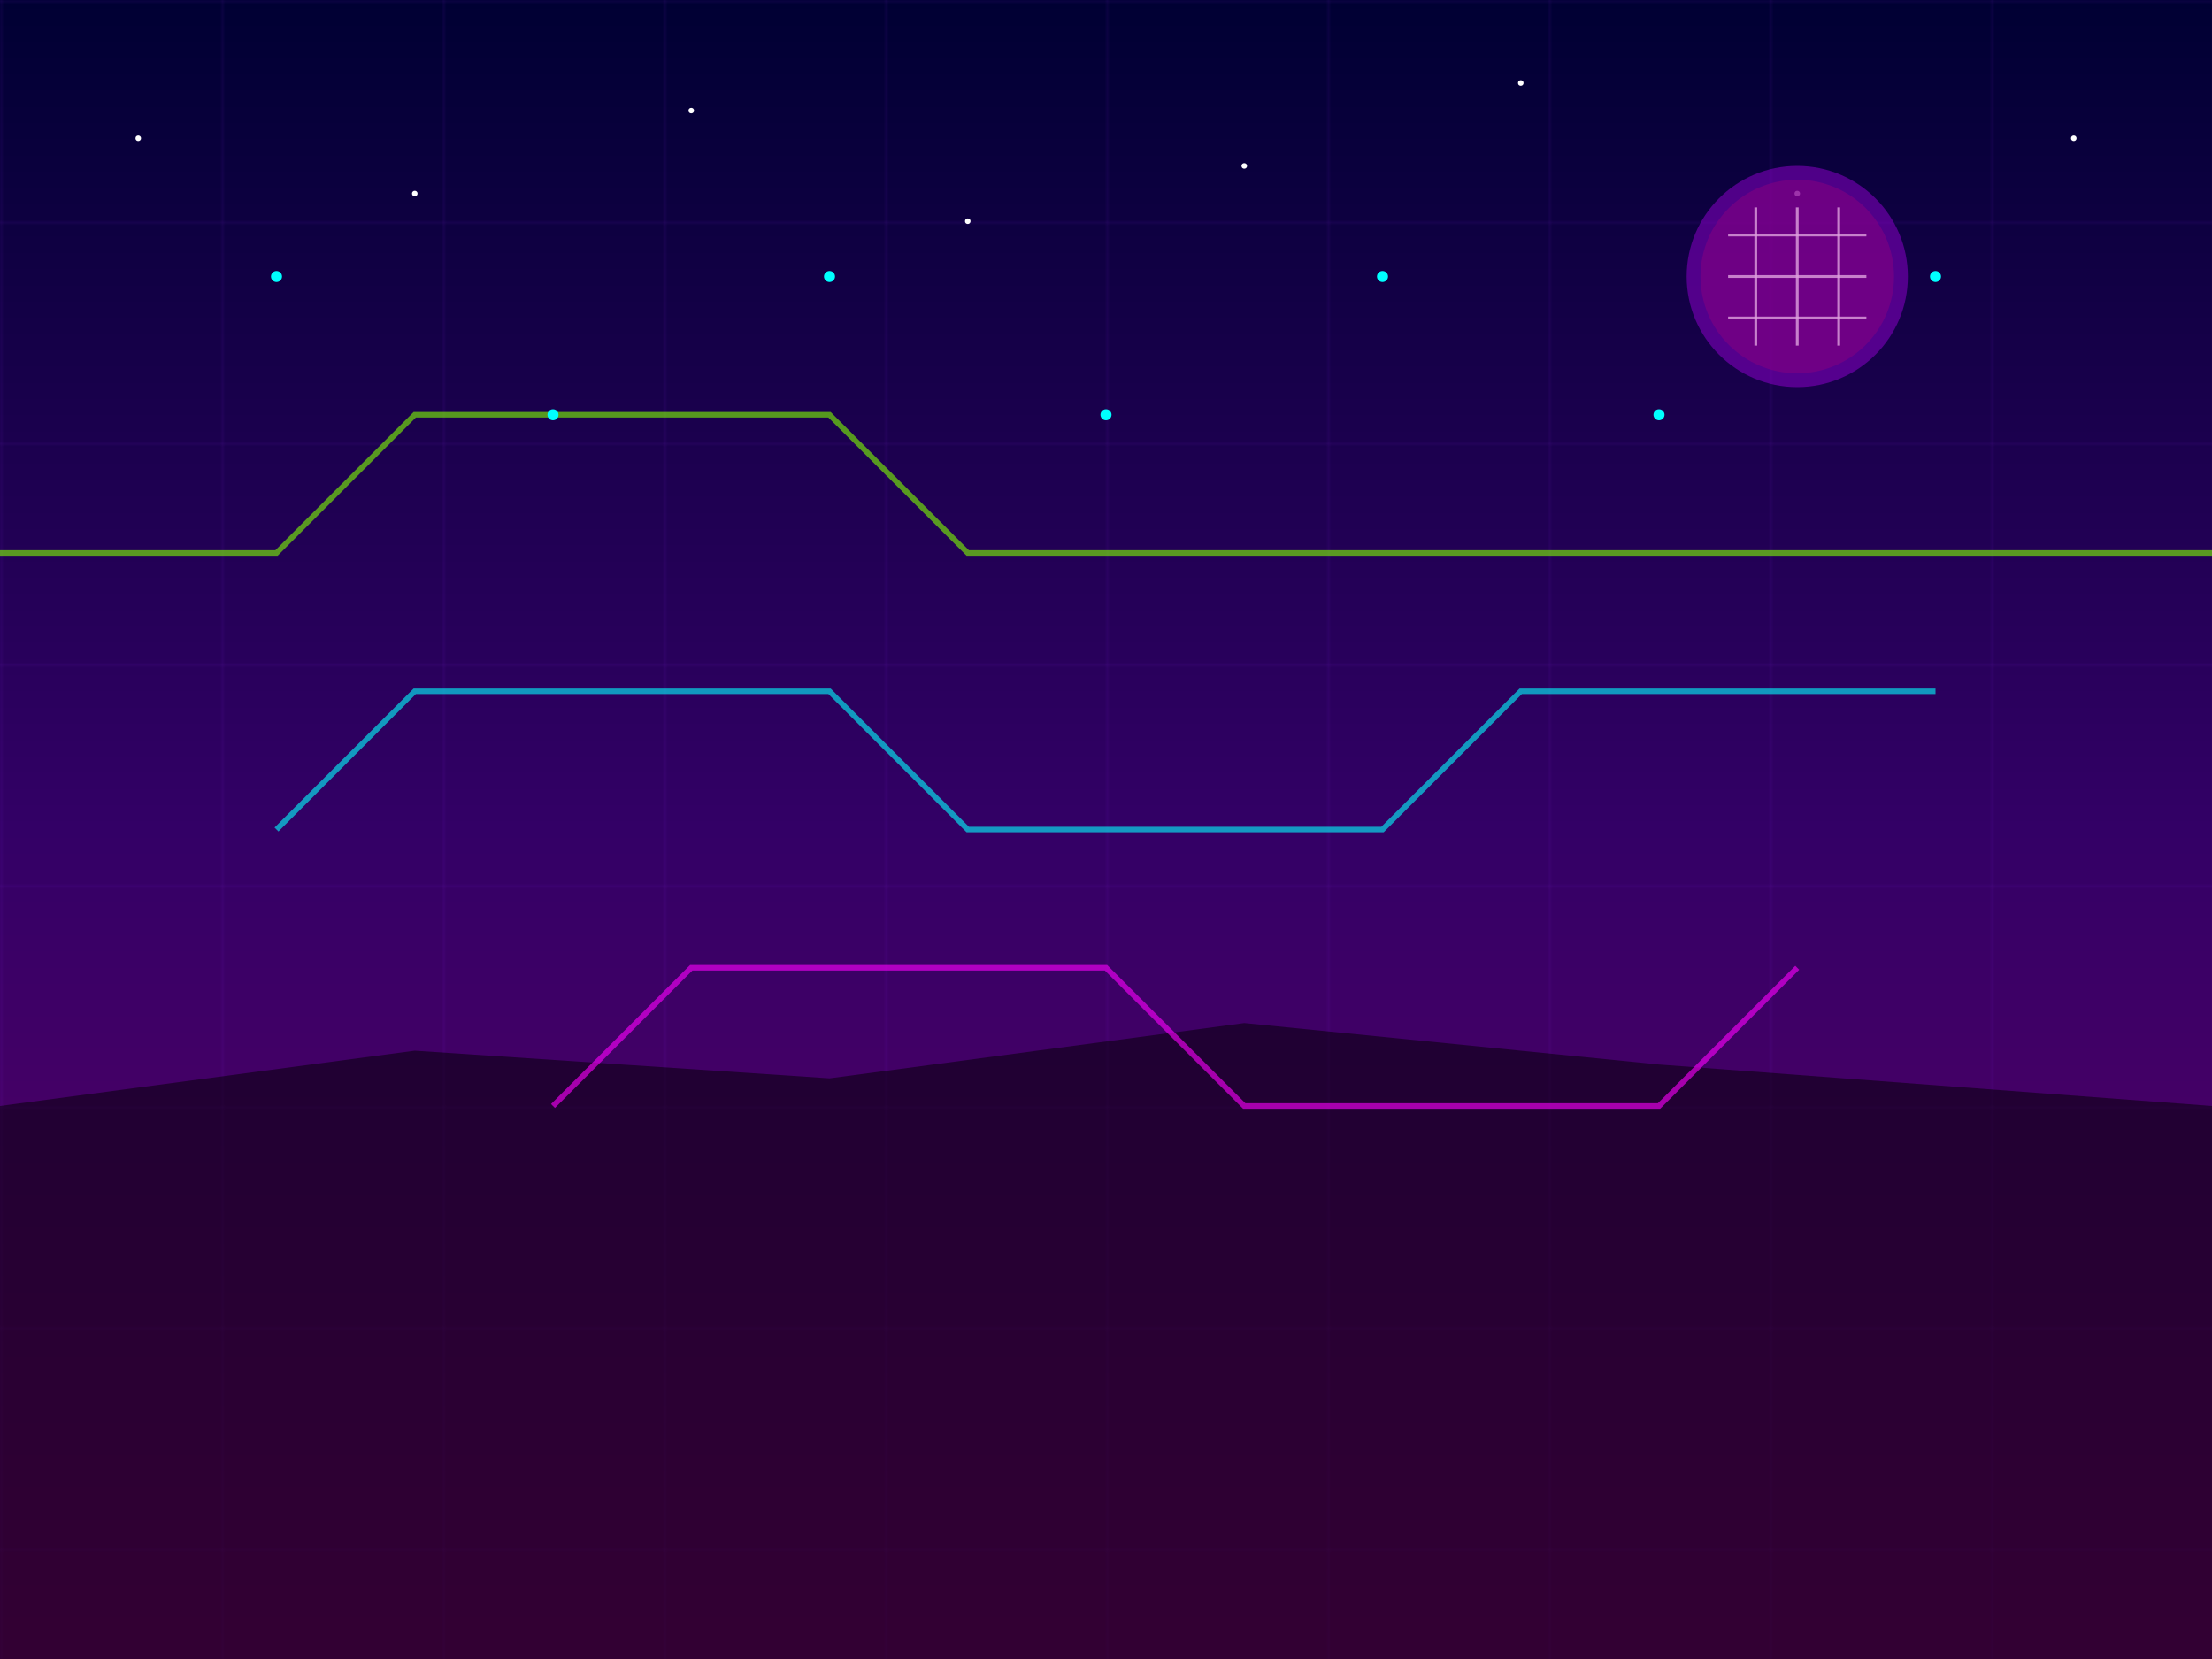 <?xml version="1.0" encoding="UTF-8" standalone="no"?>
<svg width="800" height="600" xmlns="http://www.w3.org/2000/svg">
  <!-- Ether range background with digital/cyberpunk elements -->
  
  <!-- Background gradient -->
  <defs>
    <linearGradient id="nightSky" x1="0%" y1="0%" x2="0%" y2="100%">
      <stop offset="0%" style="stop-color:#000033;stop-opacity:1" />
      <stop offset="50%" style="stop-color:#330066;stop-opacity:1" />
      <stop offset="100%" style="stop-color:#660066;stop-opacity:1" />
    </linearGradient>
    
    <!-- Grid pattern -->
    <pattern id="grid" width="80" height="80" patternUnits="userSpaceOnUse">
      <path d="M 80 0 L 0 0 0 80" fill="none" stroke="#8a2be2" stroke-width="0.5" opacity="0.3" />
    </pattern>
  </defs>
  
  <!-- Main background -->
  <rect width="800" height="600" fill="url(#nightSky)" />
  
  <!-- Grid overlay -->
  <rect width="800" height="600" fill="url(#grid)" />
  
  <!-- Digital horizon -->
  <path d="M 0 400 L 150 380 L 300 390 L 450 370 L 600 385 L 800 400 L 800 600 L 0 600 Z" fill="#000000" opacity="0.5" />
  
  <!-- Circuit lines -->
  <path d="M 100 300 L 150 250 L 300 250 L 350 300 L 500 300 L 550 250 L 700 250" stroke="#00ffff" stroke-width="2" fill="none" opacity="0.6" />
  <path d="M 200 400 L 250 350 L 400 350 L 450 400 L 600 400 L 650 350" stroke="#ff00ff" stroke-width="2" fill="none" opacity="0.6" />
  <path d="M 0 200 L 100 200 L 150 150 L 300 150 L 350 200 L 800 200" stroke="#7fff00" stroke-width="2" fill="none" opacity="0.6" />
  
  <!-- Digital particles -->
  <circle cx="100" cy="100" r="2" fill="#00ffff">
    <animate attributeName="opacity" values="0.2;1;0.2" dur="3s" repeatCount="indefinite" />
  </circle>
  <circle cx="200" cy="150" r="2" fill="#00ffff">
    <animate attributeName="opacity" values="0.2;1;0.2" dur="4s" repeatCount="indefinite" />
  </circle>
  <circle cx="300" cy="100" r="2" fill="#00ffff">
    <animate attributeName="opacity" values="0.2;1;0.2" dur="5s" repeatCount="indefinite" />
  </circle>
  <circle cx="400" cy="150" r="2" fill="#00ffff">
    <animate attributeName="opacity" values="0.2;1;0.2" dur="3.5s" repeatCount="indefinite" />
  </circle>
  <circle cx="500" cy="100" r="2" fill="#00ffff">
    <animate attributeName="opacity" values="0.2;1;0.2" dur="4.5s" repeatCount="indefinite" />
  </circle>
  <circle cx="600" cy="150" r="2" fill="#00ffff">
    <animate attributeName="opacity" values="0.2;1;0.2" dur="3.7s" repeatCount="indefinite" />
  </circle>
  <circle cx="700" cy="100" r="2" fill="#00ffff">
    <animate attributeName="opacity" values="0.2;1;0.2" dur="4.2s" repeatCount="indefinite" />
  </circle>
  
  <!-- Distant stars/data points -->
  <circle cx="50" cy="50" r="1" fill="#ffffff" />
  <circle cx="150" cy="70" r="1" fill="#ffffff" />
  <circle cx="250" cy="40" r="1" fill="#ffffff" />
  <circle cx="350" cy="80" r="1" fill="#ffffff" />
  <circle cx="450" cy="60" r="1" fill="#ffffff" />
  <circle cx="550" cy="30" r="1" fill="#ffffff" />
  <circle cx="650" cy="70" r="1" fill="#ffffff" />
  <circle cx="750" cy="50" r="1" fill="#ffffff" />
  
  <!-- Digital "moon" -->
  <circle cx="650" cy="100" r="40" fill="#9400d3" opacity="0.5" />
  <circle cx="650" cy="100" r="35" fill="#800080" opacity="0.6" />
  <path d="M 625 85 L 675 85 M 625 100 L 675 100 M 625 115 L 675 115" stroke="#dda0dd" stroke-width="1" opacity="0.8" />
  <path d="M 635 75 L 635 125 M 650 75 L 650 125 M 665 75 L 665 125" stroke="#dda0dd" stroke-width="1" opacity="0.8" />
</svg>